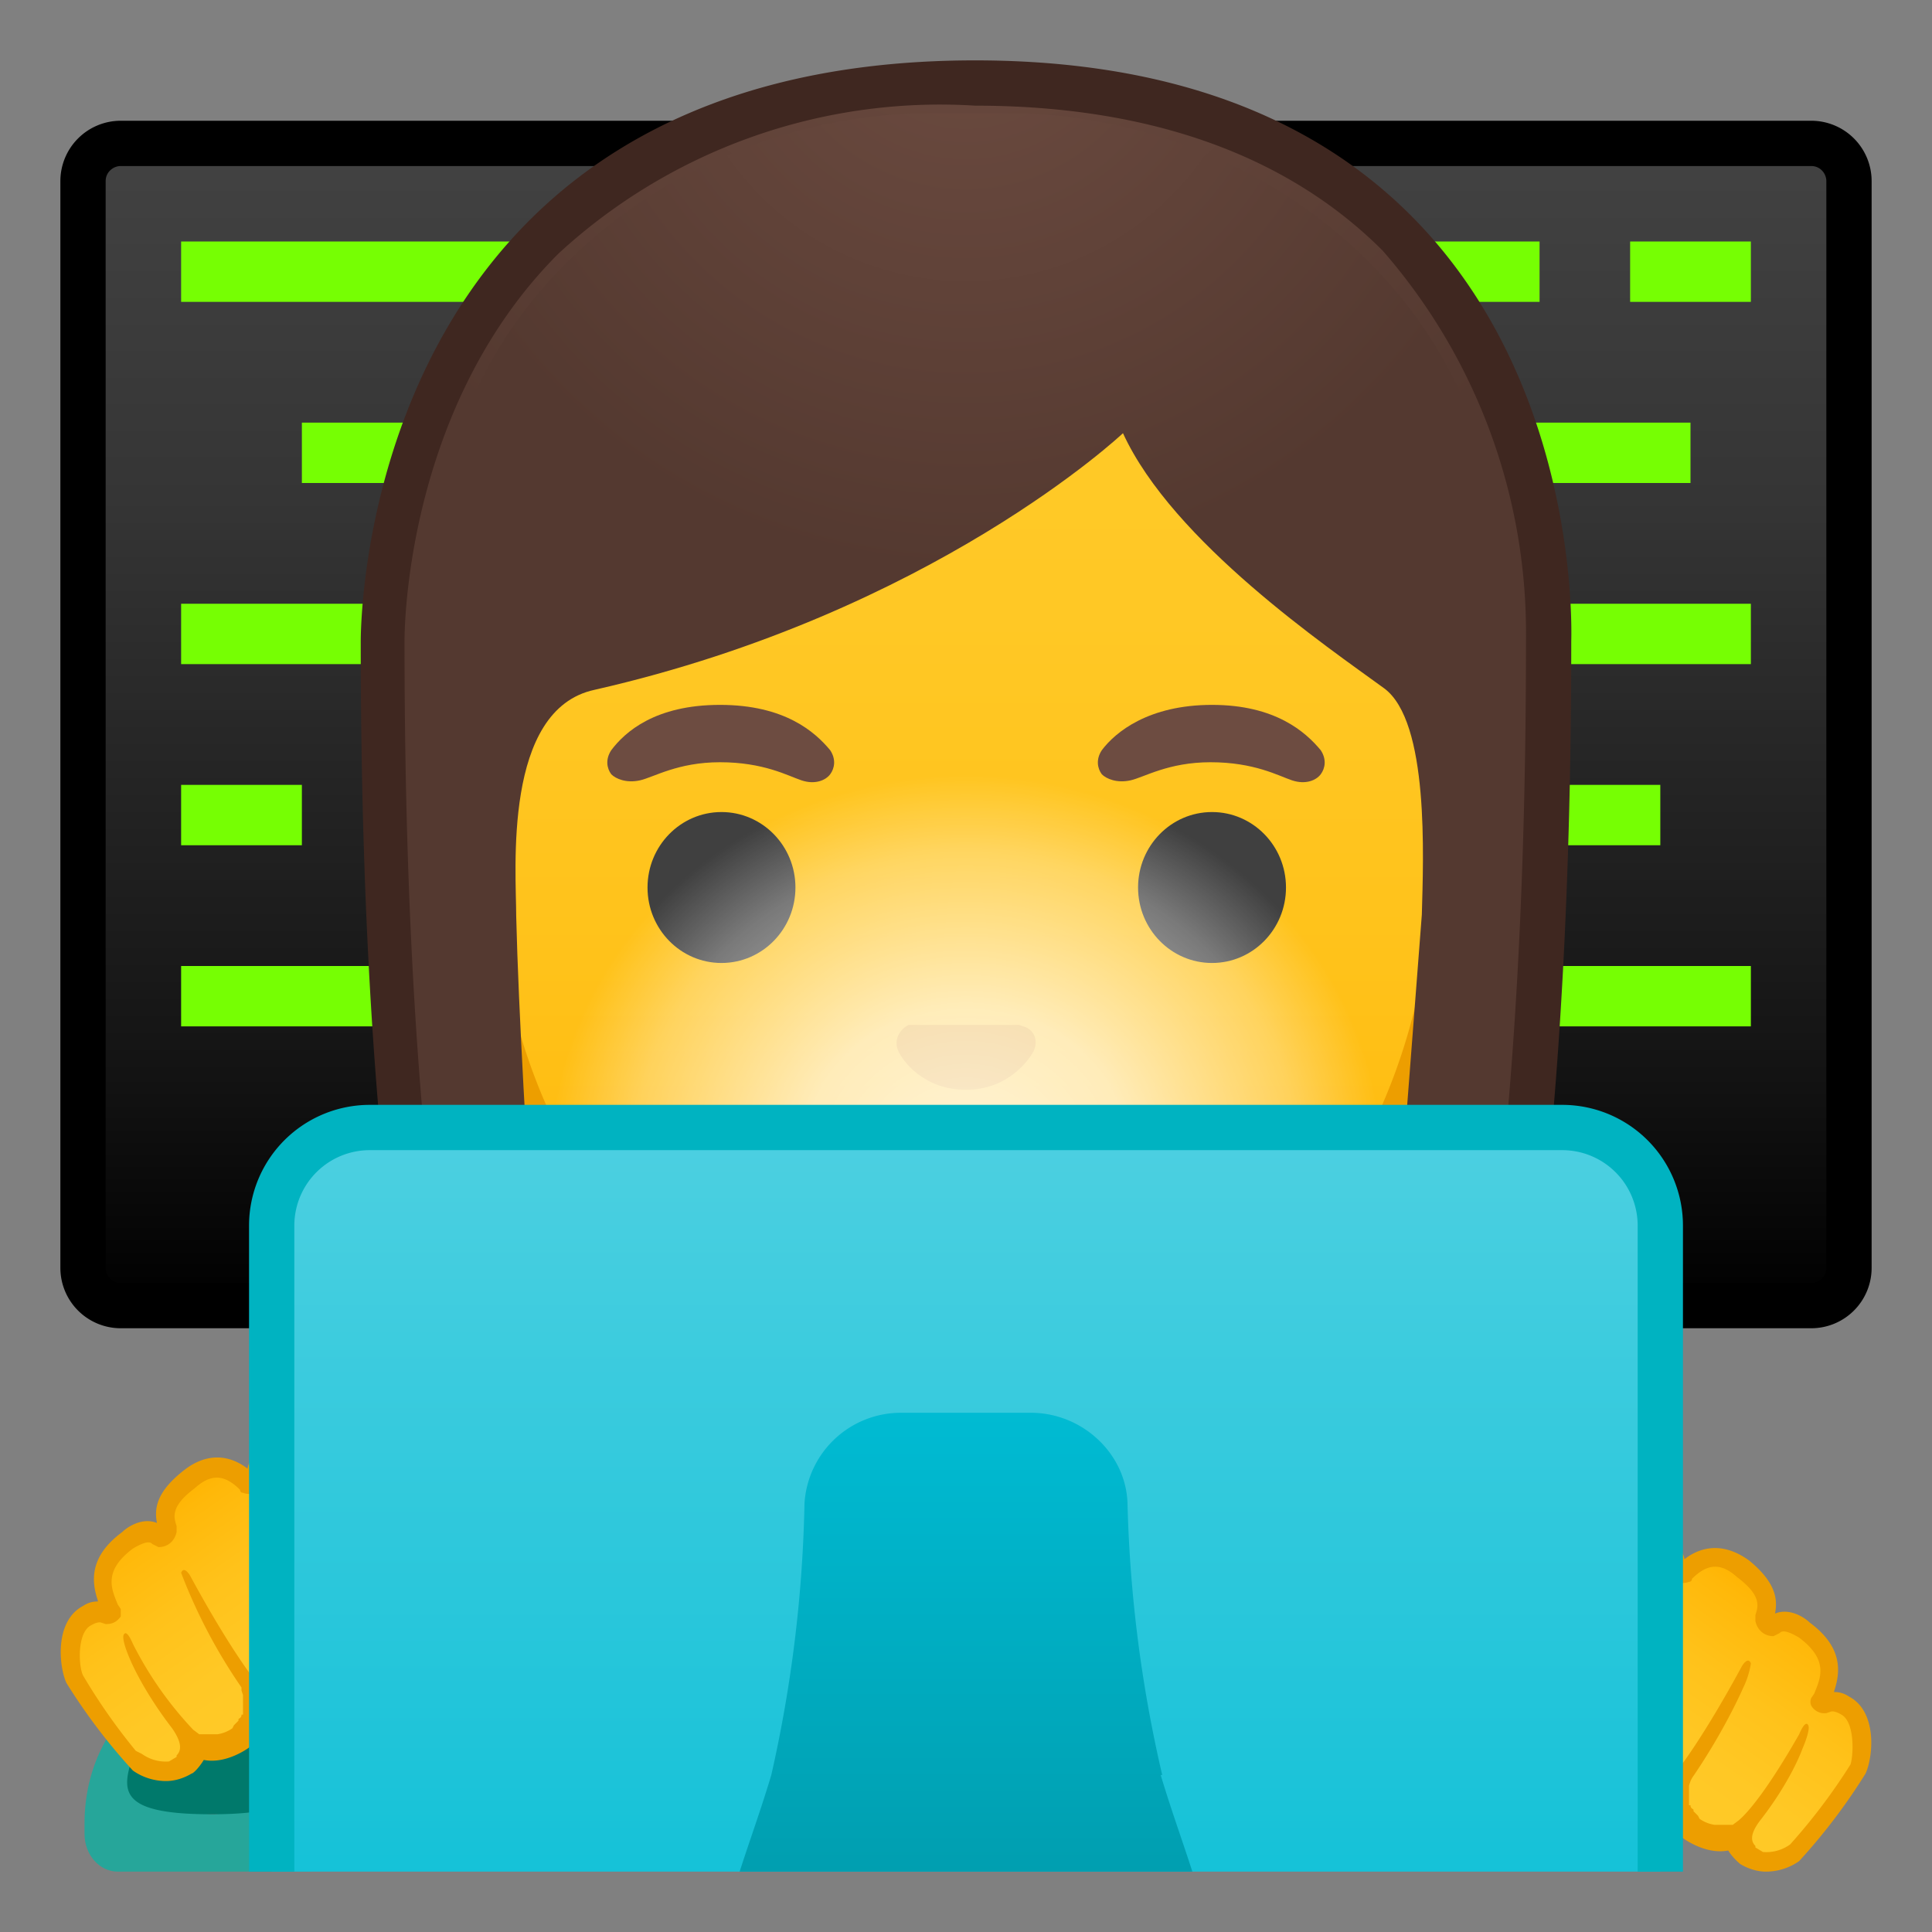<svg viewBox="0 0 128 128" xmlns="http://www.w3.org/2000/svg" xmlns:xlink="http://www.w3.org/1999/xlink"><rect x="0" y="0" width="128" height="128" fill="#808080" stroke="none"/><defs><path id="a" d="M4 4h120v120H4z"/></defs><clipPath id="b"><use xlink:href="#a"/></clipPath><g clip-path="url(#b)"><linearGradient id="c" x1="64" x2="64" y1="10" y2="86.6" gradientUnits="userSpaceOnUse"><stop stop-color="#424242" offset="0"/><stop stop-color="#353535" offset=".3"/><stop stop-color="#131313" offset=".8"/><stop offset="1"/></linearGradient><path d="M8 86.5A2.5 2.5 0 0 1 5.5 84V12c0-1.4 1.1-2.5 2.5-2.5h112c1.4 0 2.5 1.1 2.5 2.5v72c0 1.4-1.1 2.5-2.5 2.5H8z" fill="url(#c)"/><path d="M120 11c.6 0 1 .5 1 1v72c0 .6-.5 1-1 1H8a1 1 0 0 1-1-1V12c0-.6.5-1 1-1h112m0-3H8a4 4 0 0 0-4 4v72a4 4 0 0 0 4 4h112a4 4 0 0 0 4-4V12a4 4 0 0 0-4-4z"/><path d="M12 16h24v4H12zm74 0h16v4H86zm22 0h8v4h-8zM20 28h8v4h-8zm-8 12h16v4H12zm0 12h8v4h-8zm86 0h12v4H98zm6-12h12v4h-12zM12 64h16v4H12zm84 0h20v4H96zm4-36h12v4h-12z" fill="#76FF03"/></g><g clip-path="url(#b)"><radialGradient id="d" cx="-4.8" cy="-132.1" r="57.9" gradientTransform="matrix(.826 0 0 .826 68.2 101.3)" gradientUnits="userSpaceOnUse"><stop stop-color="#6D4C41" offset="0"/><stop stop-color="#543930" offset="1"/></radialGradient><path d="M47 119.7s-6.8-.4-10.2-5.1c-7.4-10.3-11.4-35.8-11.4-72 0-1.7.3-16.5 10.7-26.9A38.7 38.7 0 0 1 64.5 5.5c12 0 21.5 3.4 28 10 9.8 10 10 24.2 10 27 0 36.3-4 61.9-11.4 72-3.3 4.7-9.8 5.1-10.3 5.2H47z" fill="url(#d)"/><path d="M64.6 7c11.6 0 20.7 3.3 27 9.6a38.5 38.5 0 0 1 9.5 25.8v.2c0 35.8-4 61.1-11.1 71.1-2.9 4-8.6 4.4-9.1 4.5H47c-.6 0-6.2-.6-9-4.5-7.3-10-11.2-35.2-11.2-71.2 0-.6 0-15.5 10.2-25.7A37.3 37.3 0 0 1 64.6 7m0-3c-41 0-40.7 38-40.7 38.6 0 24.5 1.9 59.2 11.7 72.9 3.9 5.4 11.4 5.7 11.4 5.7h34s7.5-.3 11.4-5.7c9.8-13.7 11.7-48.4 11.7-73 0-.5 1.5-38.5-39.5-38.5z" fill="#3F2720"/></g><g clip-path="url(#b)"><linearGradient id="e" x1="64" x2="64" y1="94.6" y2="17.8" gradientUnits="userSpaceOnUse"><stop stop-color="#FFB300" offset="0"/><stop stop-color="#FFB809" offset=".1"/><stop stop-color="#FFC21A" offset=".4"/><stop stop-color="#FFC825" offset=".7"/><stop stop-color="#FFCA28" offset="1"/></linearGradient><path d="M64 95.2c-2.3 0-5-.5-7.6-1.4a38.7 38.7 0 0 1-24.5-38C31.9 27.2 49.2 17 64 17s32.1 10 32.1 38.9a38.6 38.6 0 0 1-24.6 37.9 23 23 0 0 1-7.5 1.4z" fill="url(#e)"/><path d="M64 18a29 29 0 0 1 21.6 9A41.3 41.3 0 0 1 95 55.9c0 21-12.9 33-24 37-2.4.8-5 1.3-7.1 1.3-2.2 0-4.7-.5-7.2-1.4-11-3.9-24-16-24-37 0-12 3.4-22 9.7-28.7A29 29 0 0 1 64 18m0-2c-17.2 0-33.1 12.7-33.1 39.9A39.8 39.8 0 0 0 56 94.7a24 24 0 0 0 7.9 1.5c2.4 0 5-.5 7.8-1.5A39.8 39.8 0 0 0 97.1 56c0-27.2-15.9-40-33.1-40z" fill="#ED9E00"/></g><g clip-path="url(#b)"><defs><path id="f" d="M30.4 88.8L29 37.3c0-17 15.8-29.8 32.7-29.8h5c17 0 32.5 12.9 32.5 29.8l-1.5 51.2-67.2.3z"/></defs><clipPath id="g"><use xlink:href="#f"/></clipPath><g clip-path="url(#g)"><radialGradient id="h" cx="-7.3" cy="-123.3" r="48.2" gradientTransform="matrix(.796 0 0 .796 69.8 97.6)" gradientUnits="userSpaceOnUse"><stop stop-color="#6D4C41" offset="0"/><stop stop-color="#543930" offset="1"/></radialGradient><path d="M101.9 42.5S102.9 7 64 7 26 42.5 26 42.5 26.4 88 29.3 94s7.2 5.7 7.2 5.7-2-26.5-2.3-39c0-3-.9-13.7 5.2-15 22.4-5.1 35-17 35-17 3.3 7.2 13.6 14.2 17.3 16.9 3 2.2 2.6 11.2 2.5 15l-3 39s4.7.4 7.6-5.6c3-6 3-51.4 3-51.4z" fill="url(#h)"/></g></g><g clip-path="url(#b)"><path d="M67.8 68l-.3-.1h-7.3c-.6.3-1 1-.7 1.7s1.7 2.6 4.5 2.6 4.2-2 4.5-2.6c.3-.7 0-1.4-.7-1.6z" fill="#E59600"/><ellipse cx="47.8" cy="58.8" rx="4.9" ry="5" fill="#404040"/><ellipse cx="80.3" cy="58.8" rx="4.9" ry="5" fill="#404040"/><path d="M55 49.7c-1-1.2-3-3-7.3-3s-6.3 1.8-7.2 3c-.4.6-.3 1.2 0 1.6.3.3 1 .6 1.9.4s2.5-1.2 5.3-1.2c2.9 0 4.5.9 5.4 1.2s1.6 0 1.9-.4c.3-.4.4-1 0-1.6zm32.5 0c-1-1.2-3-3-7.2-3s-6.4 1.8-7.3 3c-.4.6-.3 1.2 0 1.6.3.3 1 .6 1.9.4s2.5-1.2 5.3-1.2c2.9 0 4.5.9 5.4 1.2s1.6 0 1.9-.4c.3-.4.4-1 0-1.6z" fill="#6D4C41"/><path d="M72.3 76a25.3 25.3 0 0 1-16.6 0c-1.8-1-3.6.6-2.9 2.3.7 1.6 6.4 5.3 11.2 5.3s10.5-3.7 11.2-5.3c.7-1.7-1-3.3-2.9-2.3z" fill="#795548"/></g><radialGradient id="i" cx="85.3" cy="71.2" r="27" gradientTransform="matrix(0 -.956 1.021 0 -8.7 158.7)" gradientUnits="userSpaceOnUse"><stop stop-color="#fff" stop-opacity=".9" offset="0"/><stop stop-color="#fff" stop-opacity=".8" offset=".1"/><stop stop-color="#fff" stop-opacity=".7" offset=".4"/><stop stop-color="#fff" stop-opacity=".3" offset=".8"/><stop stop-color="#fff" stop-opacity="0" offset="1"/></radialGradient><ellipse cx="64" cy="72.8" rx="30" ry="21.5" clip-path="url(#b)" fill="url(#i)"/><g clip-path="url(#b)"><path d="M18.4 112.4v.4c0 4.1-2 7.4-4.3 7.4-2.5 0-4.5-3.3-4.5-7.4v-.4c-2.4 1.7-4 4.8-4 8.4v.7c0 1.4 1 2.5 2.2 2.5h12.5c1.2 0 2.2-1.1 2.2-2.5v-.7c0-3.6-1.6-6.7-4-8.4z" fill="#26A69A"/><path d="M14 120.2c9 0 4.5-3.3 4.5-7.4v-.4a7.5 7.5 0 0 0-4.5-1.5c-1.6 0-3 .5-4.4 1.5v.4c0 4.1-4.6 7.4 4.4 7.4z" fill="#00796B"/></g><g clip-path="url(#b)"><linearGradient id="j" x1="20.4" x2="10.7" y1="112.9" y2="99.1" gradientUnits="userSpaceOnUse"><stop stop-color="#FFCA28" offset="0"/><stop stop-color="#FFC825" offset=".3"/><stop stop-color="#FFC21A" offset=".6"/><stop stop-color="#FFB809" offset=".9"/><stop stop-color="#FFB300" offset="1"/></linearGradient><path d="M28 106.8c-.1-2.8-2.2-8.7-5-9.2a.6.6 0 0 1-.4-.2c-.5-.7-1.9-2.5-4.5-1-1 .4-1.3 1-1.1 1.6-.1.1-.3.3-.7.2-1-1.2-2.3-1.4-3.8-.3-1.7 1.4-1.7 2.3-1.4 3.2s0 .7-.5.6c-.5-.4-1.2-.4-2.1.3-2.6 1.9-1.5 3.6-1.1 4.7l-.3.2c-.4-.2-.8-.2-1.4.1-1.4.8-1.2 3.4-.8 4.2.5 1 2.8 4.2 3.7 5.2a1.8 1.8 0 0 0 .5.4c.8.4 2 1 3.2.2 0 0 .8-.6.8-1.1 1.4.7 3.2-.7 3.2-.7.8-.6 1-1.4 1-2 .4.3 1 .4 1.4.4 1.3 0 2.6-.8 2.6-.8 2-1 2.3-2.2 2.3-3 1 .6 2.3.1 2.3.1 2.2-1 2-3.1 2-3.1z" fill="url(#j)"/><path d="M28.6 106.8c-.1-3-2.3-9.2-5.5-9.8-1.2-1.9-3.2-2.4-5.3-1.2-.6.3-1.3.8-1.4 1.5-1.3-1-2.8-1-4.2.1-1.8 1.4-2 2.5-1.8 3.5-1-.4-2 .3-2.3.6-2.3 1.7-2 3.4-1.6 4.6-.4 0-.7.1-1 .3-1.9 1-1.6 4-1.1 5.1a39.2 39.2 0 0 0 4.4 5.8c.7.5 1.5.7 2.2.7.6 0 1.2-.2 1.7-.5.1 0 .5-.4.8-.9 1.5.3 3-.8 3.1-.9.7-.5 1-1 1.2-1.6l.8.1a6 6 0 0 0 3-.9c1.6-.9 2.3-1.8 2.5-2.7 1 .3 2 0 2-.1a4 4 0 0 0 2.5-3.7zm-2.7 1.5c-.8.6-1.5.7-2 .4-.6-.4-1.1-1.4-1.1-1.4a56.3 56.3 0 0 0-3.8-6.2c-.2-.2-.5-.7-1-1-.6-.4-.4.3-.4.3a75 75 0 0 1 4.2 7.3c.7 1.2.6 2.1.4 2.6-.3.6-1.6 1.4-1.6 1.4-2.6 1.6-3.8-.5-3.8-.5s-1.6-2-4.2-6.8c0 0-.4-.7-.6-.2a35.8 35.8 0 0 0 4 7.6v.2l.1.3v1.3H16c0 .2-.1.2-.2.3v.1l-.2.2-.1.1-.1.2a2.3 2.3 0 0 1-1 .4H13.2l-.4-.3a24 24 0 0 1-4-5.7s-.4-1-.6-.6c0 0-.2.2.4 1.6 0 0 .8 2 2.8 4.6.7 1 .6 1.5.3 1.8v.1l-.5.3a2.7 2.7 0 0 1-1.8-.5L9 116a39 39 0 0 1-3.5-5c-.3-.6-.4-2.8.5-3.3.5-.3.7-.2.7-.2l.3.1c.4 0 .7-.1 1-.5v-.5l-.2-.3c-.4-1-1-2.2 1-3.7 1-.6 1.2-.4 1.3-.3l.4.2c.7 0 1.1-.5 1.2-1v-.4c-.2-.6-.4-1.3 1.2-2.5 1.1-1 2-.9 3 .1 0 0 0 .2.2.2.5.2 1 0 1.4-.4l.1-.5c0-.2-.1-.5.8-1 1.5-.8 2.7-.5 3.6.8.2.3.5.5.8.6h.4l2.8 5.1c1 1.8 1.6 3.6 0 4.9z" fill="#ED9E00"/></g><g clip-path="url(#b)"><linearGradient id="k" x1="-178.9" x2="-188.6" y1="118.9" y2="105.1" gradientTransform="matrix(-1 0 0 1 -71.4 0)" gradientUnits="userSpaceOnUse"><stop stop-color="#FFCA28" offset="0"/><stop stop-color="#FFC825" offset=".3"/><stop stop-color="#FFC21A" offset=".6"/><stop stop-color="#FFB809" offset=".9"/><stop stop-color="#FFB300" offset="1"/></linearGradient><path d="M100 112.8c.1-2.8 2.3-8.7 5-9.2l.4-.2c.5-.7 1.9-2.5 4.5-1 1 .4 1.3 1 1.1 1.6.1.1.4.3.7.2 1-1.2 2.3-1.4 3.8-.3 1.7 1.4 1.7 2.3 1.4 3.2s0 .7.5.6c.5-.4 1.2-.4 2.1.3 2.6 1.9 1.6 3.6 1.1 4.7l.3.2c.4-.2.8-.2 1.4.1 1.4.8 1.2 3.4.8 4.2a54 54 0 0 1-3.6 5.2 1.8 1.8 0 0 1-.6.4c-.8.4-2 1-3.2.2 0 0-.8-.6-.8-1.1-1.4.7-3.2-.7-3.2-.7-.8-.6-1-1.4-1-2-.4.3-.9.4-1.4.4-1.3 0-2.6-.8-2.6-.8-2-1-2.3-2.2-2.3-3-1 .6-2.3.1-2.3.1-2.1-1-2-3.1-2-3.1z" fill="url(#k)"/><path d="M99.4 112.8c.1-3 2.3-9.2 5.5-9.8 1.3-1.9 3.2-2.4 5.3-1.2.6.3 1.3.8 1.4 1.5 1.3-1 2.8-1 4.3.1 1.7 1.4 1.9 2.5 1.7 3.5 1-.4 2 .3 2.3.6 2.3 1.7 2 3.4 1.6 4.6.4 0 .7.1 1 .3 1.9 1 1.6 4 1.1 5.1a39.2 39.2 0 0 1-4.4 5.8c-.7.5-1.5.7-2.2.7-.6 0-1.2-.2-1.7-.5 0 0-.5-.4-.8-.9-1.5.3-3-.8-3.1-.9a3 3 0 0 1-1.2-1.6l-.8.1a6 6 0 0 1-3-.9c-1.6-.9-2.3-1.8-2.5-2.7-1 .3-2 0-2-.1-2.6-1.1-2.5-3.6-2.5-3.7zm2.7 1.5c.8.6 1.5.7 2 .4.6-.4 1.2-1.4 1.2-1.4a51 51 0 0 1 4.7-7.2c.6-.4.4.3.4.3-2.6 4-4.2 7.3-4.2 7.3-.7 1.2-.5 2.1-.3 2.6.2.6 1.5 1.4 1.5 1.4 2.6 1.6 3.8-.5 3.8-.5s1.6-2 4.2-6.8c0 0 .4-.7.6-.2 0 0-.1.8-.5 1.6 0 0-1.2 2.8-3.4 6l-.1.2-.1.3v1.3h.1c0 .2.1.2.2.3v.1l.2.2.1.1.1.2a2.3 2.3 0 0 0 1 .4h1.2l.4-.3c.7-.6 2-2.2 4-5.7 0 0 .4-1 .6-.6 0 0 .2.2-.4 1.6 0 0-.7 2-2.7 4.6-.8 1-.7 1.5-.4 1.8v.1l.5.3a2.7 2.7 0 0 0 1.8-.5 39 39 0 0 0 4-5.3c.2-.6.3-2.8-.6-3.3-.5-.3-.7-.2-.7-.2l-.3.1a1 1 0 0 1-1-.5.6.6 0 0 1 0-.5l.2-.3c.4-1 1-2.2-1-3.7-1-.6-1.2-.4-1.3-.3l-.4.2c-.7 0-1.1-.5-1.2-1v-.4c.2-.6.4-1.3-1.2-2.5-1.1-1-2-.9-3 .1 0 0 0 .2-.2.2-.5.2-1 0-1.4-.4a.6.6 0 0 1 0-.5c0-.2 0-.5-1-1-1.4-.8-2.6-.5-3.5.8-.2.3-.5.5-.8.6h-.4l-2.8 5.1c-1 1.8-1.6 3.6 0 4.9z" fill="#ED9E00"/></g><g clip-path="url(#b)"><linearGradient id="l" x1="64" x2="64" y1="74.5" y2="142.9" gradientUnits="userSpaceOnUse"><stop stop-color="#4DD0E1" offset="0"/><stop stop-color="#00BCD4" offset="1"/></linearGradient><path d="M24.5 142.5c-3.6 0-6.5-3-6.5-6.5V81.2c0-3.6 3-6.5 6.5-6.5h79c3.6 0 6.5 2.9 6.5 6.5V136c0 3.6-3 6.5-6.5 6.5h-79z" fill="url(#l)"/><path d="M103.5 76.2a5 5 0 0 1 5 5V136a5 5 0 0 1-5 5h-79a5 5 0 0 1-5-5V81.2a5 5 0 0 1 5-5h79m0-3h-79a8 8 0 0 0-8 8V136a8 8 0 0 0 8 8h79a8 8 0 0 0 8-8V81.2a8 8 0 0 0-8-8z" fill="#00B3C1"/></g><linearGradient id="m" x1="64" x2="64" y1="92.6" y2="131.9" gradientUnits="userSpaceOnUse"><stop stop-color="#00BCD4" offset="0"/><stop stop-color="#0097A7" offset="1"/></linearGradient><path d="M77 117.6a89 89 0 0 1-2.3-18c-.1-3.3-3-6-6.4-6h-8.6a6.4 6.4 0 0 0-6.4 6 89 89 0 0 1-2.2 18c-2.3 7.7-5.8 14 .3 14h25.2c6.1 0 2.6-6.3.3-14z" clip-path="url(#b)" fill="url(#m)"/></svg>